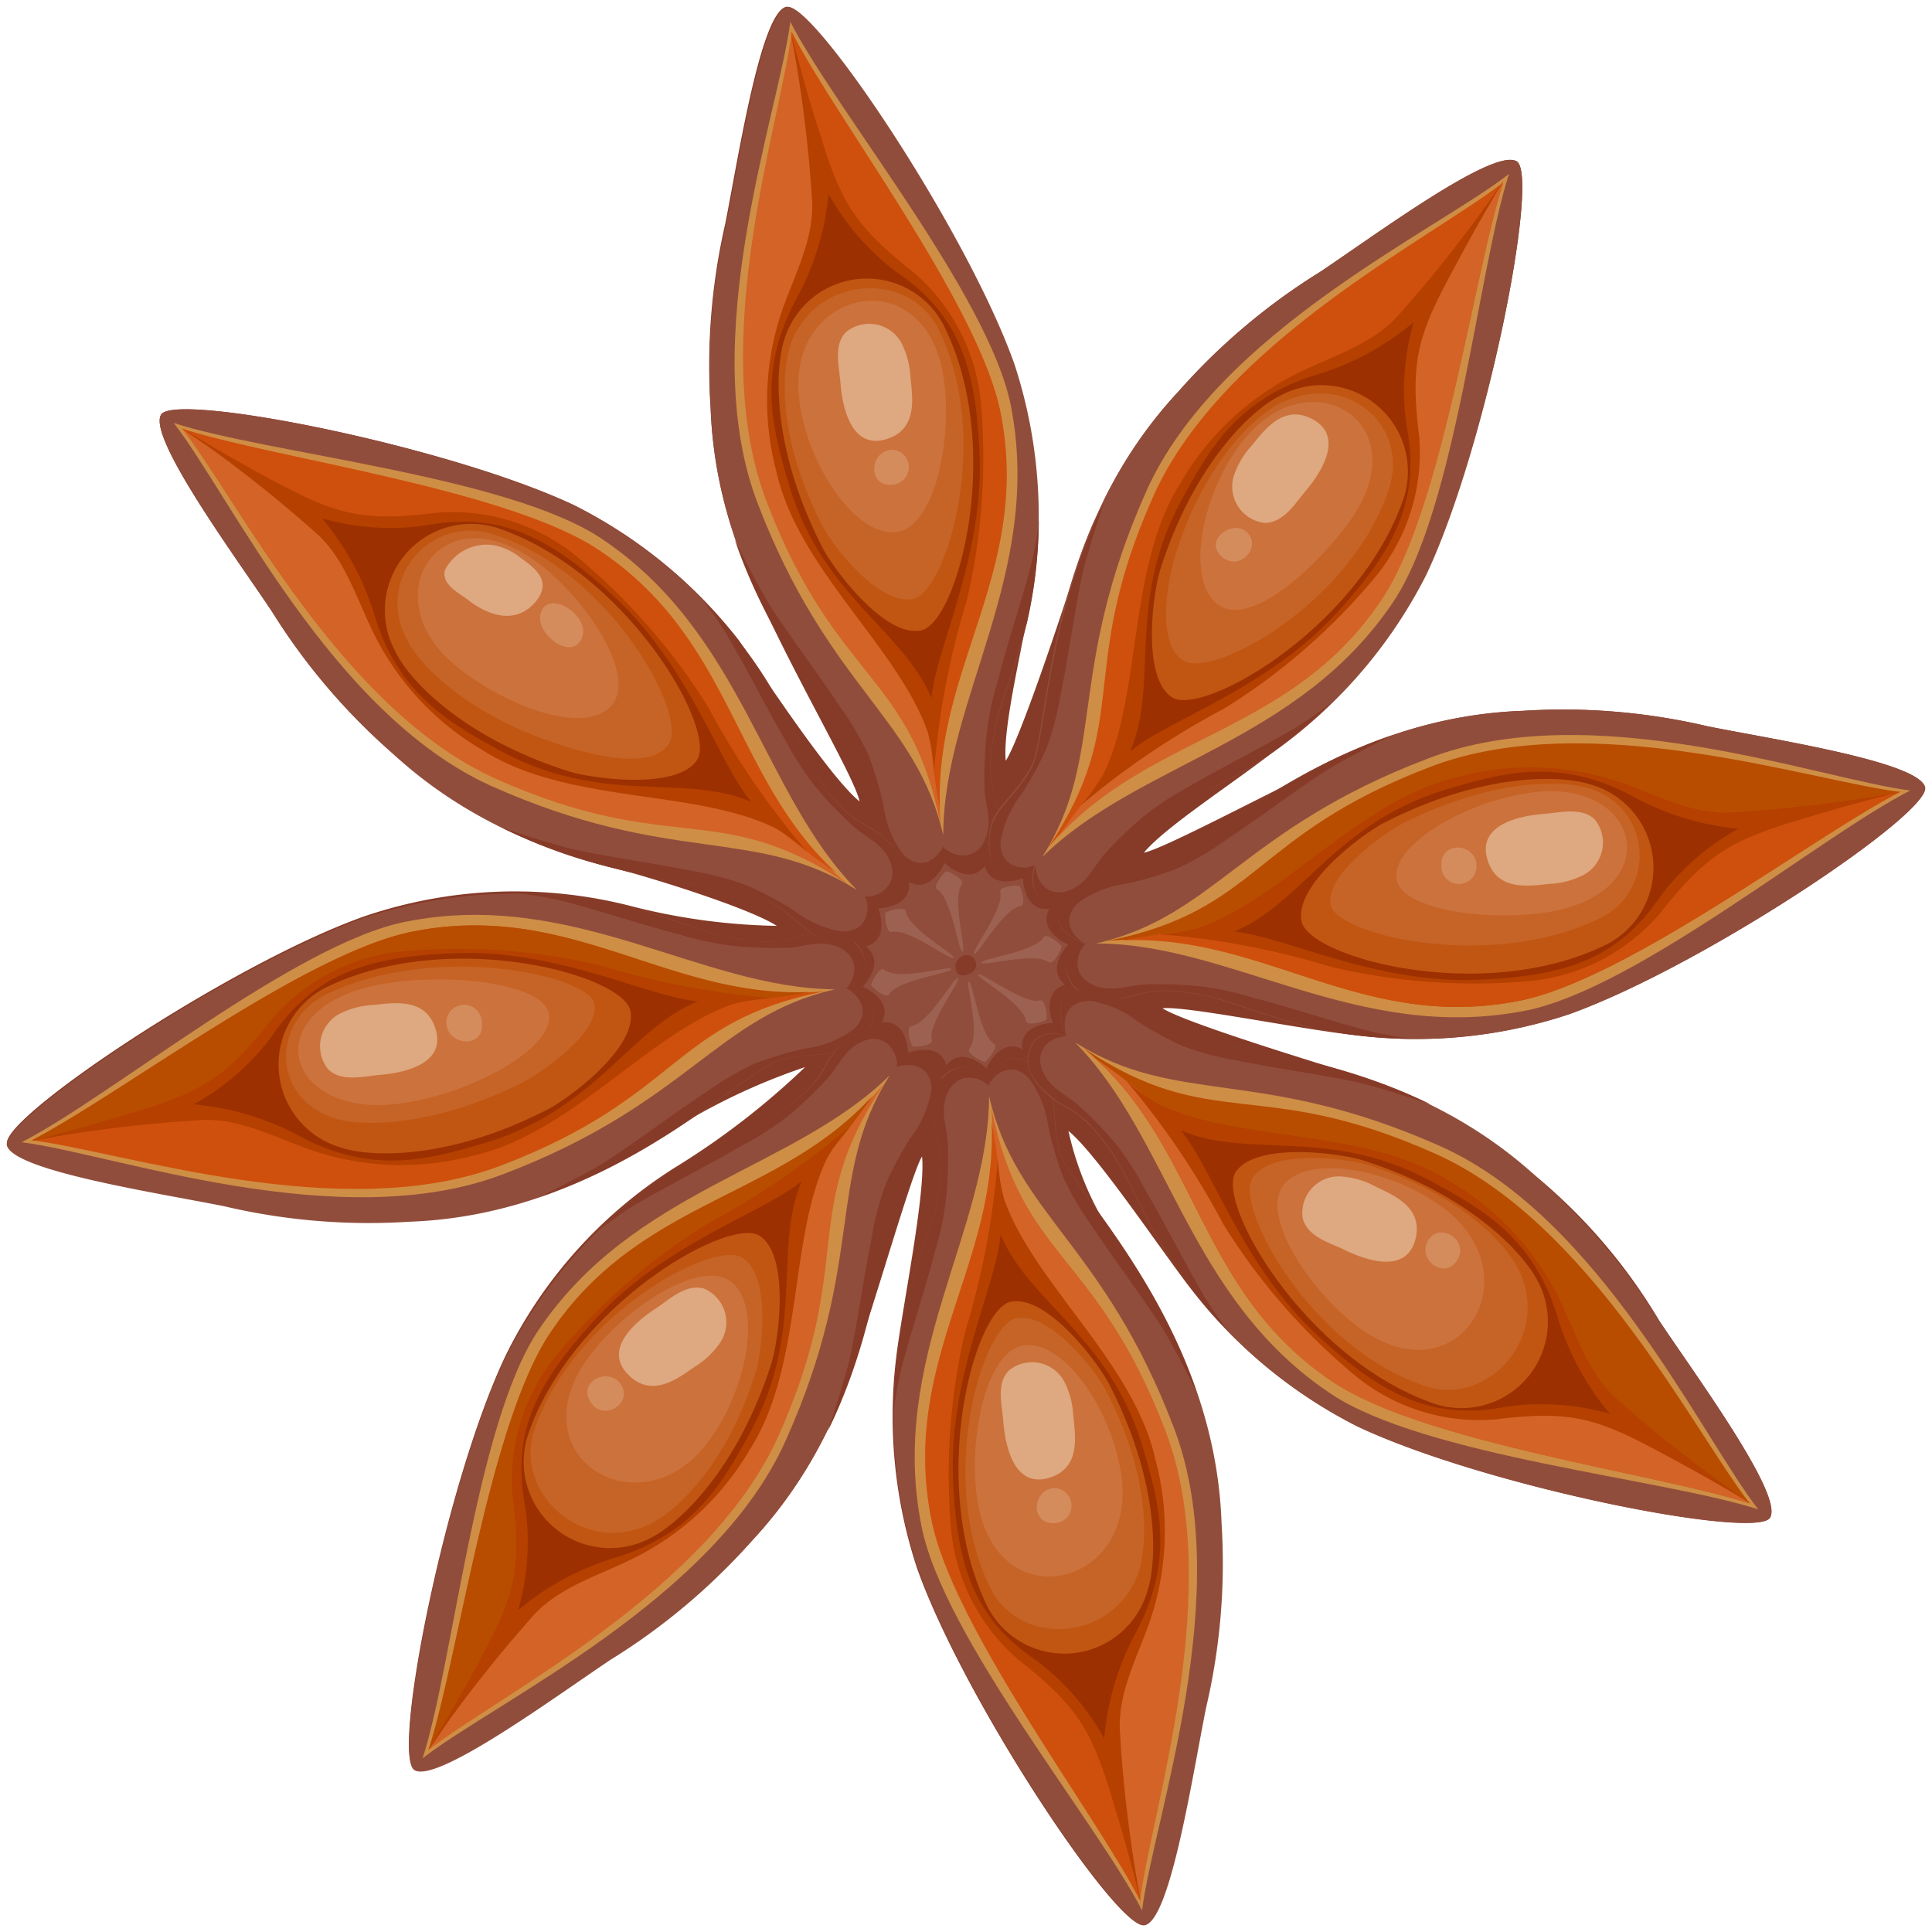 <svg xmlns="http://www.w3.org/2000/svg" viewBox="-0.35 -0.36 101.08 101.08"><title>Depositphotos_92215270_05</title><g data-name="Layer 2"><g data-name="Layer 1"><path d="M70.63 53.81a25.37 25.37 0 0 0 11.1-1.1c7-2.5 19-10.55 18.64-11.89s-8-2.5-11.37-3.18a33.05 33.05 0 0 0-9.67-.81 23.53 23.53 0 0 0-6.83 1.28c-3.19 1.21-11.66 5.88-13 6.14 1.22-1.5 5.82-4.36 7.65-6a25.36 25.36 0 0 0 7.08-8.63C77.44 23 80.22 8.8 79 8.08s-7.41 3.87-10.29 5.79a33.1 33.1 0 0 0-7.41 6.26 23.48 23.48 0 0 0-3.92 5.73c0 .23-.48 1-.59 1.29a30 30 0 0 0-1.07 2.94c-.54 1.72-2.72 8.25-3.45 9.35-.2-1.93 1.21-7.26 1.49-9.7a25.38 25.38 0 0 0-1.1-11.1c-2.5-7-10.55-19-11.89-18.64s-2.51 8-3.18 11.37a33.1 33.1 0 0 0-.76 9.63 23.57 23.57 0 0 0 1.29 6.83c.13.36.26.72.4 1.07l.1.25c1.94 4.82 5.73 11.05 6 12.42-1.51-1.22-4.94-6.41-6.32-8.44a25.37 25.37 0 0 0-8.63-7.07C23 22.93 8.8 20.15 8.08 21.33s3.87 7.41 5.79 10.29A33.06 33.06 0 0 0 20.13 39a26.49 26.49 0 0 0 11.74 6.08c2 .52 7 2.08 8.42 3a32.8 32.8 0 0 1-7.49-1 24.43 24.43 0 0 0-14.14.52c-7 2.5-19 10.55-18.64 11.89s8 2.5 11.37 3.18a33 33 0 0 0 9.67.81 27.4 27.4 0 0 0 13.71-4.69 32.8 32.8 0 0 1 7-3.32 40.26 40.26 0 0 1-6.59 5.12 24.27 24.27 0 0 0-9.09 10c-3.18 6.71-5.95 20.87-4.77 21.59s7.41-3.87 10.29-5.79A33.06 33.06 0 0 0 39 80.24a23.83 23.83 0 0 0 4.41-6.8c1.3-3 3.85-12.33 4.48-13.29.2 1.93-1.06 8.05-1.35 10.49a25.37 25.37 0 0 0 1.1 11.08c2.5 7 10.55 19 11.89 18.64s2.5-8 3.18-11.37a33.06 33.06 0 0 0 .81-9.67 23.88 23.88 0 0 0-1.69-7.93 38.28 38.28 0 0 0-4.59-8.13 16.33 16.33 0 0 1-1.69-4.45c1.51 1.22 5 6.48 6.51 8.39a25.36 25.36 0 0 0 8.61 7.06c6.71 3.17 20.87 5.95 21.59 4.78s-3.87-7.41-5.79-10.29a29.16 29.16 0 0 0-6.27-7.41 30.72 30.72 0 0 0-10-5.58c-1.72-.53-8.63-2.64-9.73-3.37 1.3-.12 7.06 1.08 10.16 1.42z" fill="#863b28"/><path d="M53.39 32.18a25.53 25.53 0 0 0-.68-13.53c-2.5-7-10.55-19-11.89-18.64s-2.51 8-3.18 11.37a33.1 33.1 0 0 0-.81 9.62c.36 10.49 7.93 17.4 8.45 19.41s0 2.78.87 3.89 1.64 1.23 2.15.75a3.37 3.37 0 0 0 .7-1.13s.58 1.31 1.69.92 1.31-1.53 1.19-2.64-.6-1.37-.32-3.53 1.04-3.29 1.83-6.49z" fill="#914d3c"/><path d="M49 43.33c-1.44-6.18-6-7.69-9.7-17.33C36 17.44 40.39 5.56 41 .78c2.35 4.61 10.39 14.3 11.54 20.1C54.25 29.66 49 36.28 49 43.33z" fill="#cf8e45"/><path d="M48.87 42.8c-1.6-8-5.51-7.49-9.11-16.91-3.19-8.32.74-19.89 1.31-24.58 2.29 4.5 9.8 14.27 10.92 19.92 1.7 8.55-3.88 13.69-3.12 21.57z" fill="#d46327"/><path d="M52 21.23c-1.13-5.66-8.64-15.42-10.93-19.92v.05c.48 3.55 2.83 10.1 3.75 13.14 1.09 3.62 3.82 12.93 3.49 18.34a34.71 34.71 0 0 0 .52 9.16c-.32-7.43 4.8-12.52 3.17-20.77z" fill="#cf500c"/><path d="M50.22 31.1a32.61 32.61 0 0 0 .73-10.58 10.24 10.24 0 0 0-3.56-6.68c-3-2.36-3.76-3.65-4.8-7.08C42 5 41.49 3.07 41 1.24A69.61 69.61 0 0 1 42.13 10c.16 2-.83 3.85-1.51 5.74a14.5 14.5 0 0 0-.35 8.57c1.14 5.12 6.42 9.25 7.93 13.67a10.89 10.89 0 0 1 .32 2 41.56 41.56 0 0 1 1.7-8.88z" fill="#b54000"/><path d="M40.91 24.94c-.82-2.81-1.67-5.75.36-9.58A14.27 14.27 0 0 0 43 9.79a13 13 0 0 0 3.52 4.06c3.14 2.13 4.19 4.72 4.38 9.55.22 5.4-2.28 10.14-2.52 12.76-1.48-3.57-5.75-5.35-7.47-11.22z" fill="#9c3000"/><path d="M42.69 28.31c.57 1.1 3.25 4.72 5.16 4.31s4.39-9.62 1.15-16a4.52 4.52 0 0 0-8.32.8c-.49 1.51-.68 5.65 2.01 10.89z" fill="#c05612"/><path d="M42.72 27.22c.51 1 2.94 4.14 4.71 3.75s4.17-8.52 1.29-14.16c-1.52-3-6.34-2.81-7.69.8-.5 1.39-.73 5.01 1.69 9.61z" fill="#c66327"/><path d="M46.7 27.45c1.87-.43 2.79-4.84 2.33-8-.92-6.31-8.11-4.72-7.59.87.33 3.62 3.1 7.62 5.26 7.13z" fill="#cc723c"/><path d="M43.62 19.66c.07.9.42 3.61 2.46 2.94 1.64-.54 1.29-2.27 1.2-3.28a4.37 4.37 0 0 0-.47-1.74 1.92 1.92 0 0 0-2.88-.58c-.7.66-.37 1.86-.31 2.66z" fill="#dea880"/><path d="M46.33 25a.92.92 0 0 0 .07-1.83c-1.27-.02-1.4 1.96-.07 1.83z" fill="#d58c5c"/><path d="M46.87 44.3a5.47 5.47 0 0 1-1-2.54 19 19 0 0 0-.77-2.59 15.32 15.32 0 0 0-1.49-2.54c-1.19-1.8-2.45-3.43-3.61-5.21-.35-.53-1.24-2.18-1.91-3.55 2.27 6.66 6.77 11.05 7.16 12.59.51 2 0 2.78.87 3.89s1.64 1.23 2.15.75a3.37 3.37 0 0 0 .73-1.18c-.49.92-1.39 1.2-2.13.38zm5-2.1c-.09-1.11-.6-1.37-.32-3.53s1-3.28 1.83-6.49a23.89 23.89 0 0 0 .62-5.33 17.08 17.08 0 0 1-.38 2.24c-.54 2.08-1.21 4-1.76 6.14a15.67 15.67 0 0 0-.6 2.9 21.23 21.23 0 0 0-.1 2.87c.06.86.44 1.69 0 2.62s-1.38 1-2.17.35c0 0 .58 1.31 1.69.92s1.32-1.58 1.2-2.69z" fill="#863b28"/><path d="M47 68.19a25.5 25.5 0 0 0 .68 13.53c2.5 7 10.55 19 11.89 18.64s2.5-8 3.18-11.37a33.06 33.06 0 0 0 .81-9.67c-.36-10.49-7.94-17.4-8.45-19.41s0-2.78-.87-3.89-1.65-1.23-2.15-.75a3.37 3.37 0 0 0-.75 1.18s-.58-1.31-1.69-.92-1.24 1.52-1.15 2.64.6 1.37.32 3.53S47.78 65 47 68.19z" fill="#914d3c"/><path d="M51.4 57c1.41 6.18 6 7.69 9.67 17.35 3.27 8.58-1.07 20.46-1.67 25.24C57.05 95 49 85.29 47.86 79.48c-1.74-8.76 3.5-15.39 3.54-22.48z" fill="#cf8e45"/><path d="M51.51 57.57c1.59 8 5.5 7.49 9.11 16.91 3.18 8.32-.75 19.93-1.32 24.59-2.3-4.5-9.8-14.27-10.92-19.93-1.7-8.55 3.88-13.69 3.13-21.57z" fill="#d46327"/><path d="M48.38 79.14C49.5 84.8 57 94.57 59.3 99.07V99c-.48-3.55-2.83-10.1-3.75-13.13-1.09-3.62-3.82-12.93-3.49-18.34a34.78 34.78 0 0 0-.53-9.16c.33 7.44-4.79 12.52-3.15 20.77z" fill="#cf500c"/><path d="M50.16 69.27a32.61 32.61 0 0 0-.73 10.58A10.25 10.25 0 0 0 53 86.53c3 2.36 3.76 3.65 4.8 7.08.55 1.81 1.09 3.7 1.54 5.54a70.41 70.41 0 0 1-1.09-8.81c-.16-2 .83-3.85 1.51-5.74a14.52 14.52 0 0 0 .34-8.6c-1.14-5.12-6.42-9.25-7.93-13.67a11 11 0 0 1-.32-2 41.82 41.82 0 0 1-1.69 8.94z" fill="#b54000"/><path d="M59.46 75.43c.82 2.81 1.67 5.75-.36 9.58a14.28 14.28 0 0 0-1.68 5.58 12.93 12.93 0 0 0-3.53-4.06c-3.14-2.13-4.19-4.72-4.38-9.55-.21-5.4 2.29-10.14 2.49-12.76 1.47 3.57 5.74 5.34 7.46 11.21z" fill="#9c3000"/><path d="M57.68 72.06c-.56-1.1-3.25-4.72-5.16-4.31s-4.38 9.58-1.18 16a4.52 4.52 0 0 0 8.32-.8c.53-1.51.72-5.65-1.98-10.89z" fill="#c05612"/><path d="M57.5 72.37c-.51-1-2.94-4.14-4.71-3.75s-4.17 8.52-1.29 14.16c1.51 3 6.34 2.81 7.69-.8.5-1.35.73-4.98-1.69-9.61z" fill="#c66327"/><path d="M53.1 70.05c-1.87.43-2.79 4.84-2.33 8 .92 6.31 8.11 4.72 7.59-.87-.36-3.62-3.11-7.62-5.26-7.13z" fill="#cc723c"/><path d="M52.14 74c.07.9.42 3.61 2.46 2.94 1.64-.54 1.29-2.27 1.2-3.28a4.33 4.33 0 0 0-.47-1.74 1.91 1.91 0 0 0-2.88-.59c-.7.67-.37 1.82-.31 2.67z" fill="#dea880"/><path d="M54.85 79.33a.92.92 0 0 0 .06-1.83c-1.26-.05-1.42 1.92-.06 1.83z" fill="#d58c5c"/><path d="M53.5 56.08a5.48 5.48 0 0 1 1 2.54 18.33 18.33 0 0 0 .77 2.59 15.22 15.22 0 0 0 1.48 2.54c1.19 1.8 2.44 3.43 3.61 5.21.35.53 1.24 2.18 1.91 3.55-2.27-6.66-6.78-11.06-7.17-12.59-.52-2 0-2.78-.87-3.89s-1.65-1.23-2.15-.75a3.37 3.37 0 0 0-.75 1.18c.53-.92 1.43-1.2 2.17-.38zm-5 2.1c.09 1.11.6 1.37.32 3.53S47.78 65 47 68.19a23.89 23.89 0 0 0-.59 5.33 17.42 17.42 0 0 1 .39-2.24c.54-2.08 1.21-4 1.76-6.14a15.53 15.53 0 0 0 .6-2.9 21.09 21.09 0 0 0 .08-2.82c-.06-.86-.44-1.69 0-2.62s1.38-1 2.17-.35c0 0-.58-1.31-1.69-.92s-1.31 1.53-1.22 2.64z" fill="#863b28"/><path d="M68.19 53.39a25.51 25.51 0 0 0 13.53-.68c7-2.5 19-10.55 18.64-11.89s-8-2.5-11.37-3.18a33.05 33.05 0 0 0-9.67-.81c-10.5.35-17.4 7.93-19.41 8.45s-2.78 0-3.89.87-1.23 1.64-.75 2.15a3.37 3.37 0 0 0 1.18.75s-1.31.58-.92 1.69 1.52 1.24 2.64 1.15 1.37-.6 3.54-.32 3.29 1.03 6.48 1.82z" fill="#914d3c"/><path d="M57 49c6.18-1.41 7.69-6 17.35-9.67C82.93 36 94.81 40.39 99.59 41 95 43.32 85.28 51.36 79.49 52.51 70.72 54.25 64.1 49 57 49z" fill="#cf8e45"/><path d="M57.57 48.87c8-1.6 7.49-5.51 16.91-9.11 8.32-3.18 19.93.75 24.58 1.31-4.49 2.29-14.26 9.8-19.92 10.93-8.55 1.69-13.69-3.89-21.57-3.13z" fill="#b84d00"/><path d="M79.14 52c5.66-1.12 15.42-8.63 19.92-10.93H99c-3.55.48-10.1 2.84-13.13 3.75-3.62 1.09-12.93 3.82-18.34 3.49a34.82 34.82 0 0 0-9.16.53c7.44-.33 12.52 4.79 20.77 3.16z" fill="#cf500c"/><path d="M69.27 50.22a32.61 32.61 0 0 0 10.58.73 10.25 10.25 0 0 0 6.68-3.56c2.36-3 3.65-3.76 7.07-4.8 1.81-.55 3.7-1.09 5.54-1.54a70.28 70.28 0 0 1-8.81 1.09c-2 .16-3.84-.83-5.74-1.51a14.52 14.52 0 0 0-8.59-.36c-5.12 1.14-9.25 6.42-13.67 7.93a10.86 10.86 0 0 1-2 .32 41.76 41.76 0 0 1 8.94 1.7z" fill="#b54000"/><path d="M75.43 40.91c2.81-.82 5.75-1.67 9.58.36A14.3 14.3 0 0 0 90.59 43a13 13 0 0 0-4.06 3.52c-2.13 3.14-4.72 4.19-9.55 4.38-5.4.22-10.14-2.28-12.76-2.52 3.57-1.48 5.34-5.75 11.21-7.47z" fill="#9c3000"/><path d="M72.06 42.69c-1.1.56-4.72 3.25-4.31 5.16s9.58 4.39 16 1.18a4.52 4.52 0 0 0-.8-8.32c-1.51-.52-5.65-.71-10.89 1.98z" fill="#c05612"/><path d="M73.14 42.67c-1 .49-4.19 2.75-3.87 4.32s8.32 3.47 14 .73a3.64 3.64 0 0 0-.56-6.85c-1.32-.41-4.94-.5-9.57 1.8z" fill="#c66327"/><path d="M72.73 45.7c.36 1.55 4.72 2.16 7.86 1.67 6.29-1 5-6.91-.61-6.29-3.6.4-7.67 2.84-7.25 4.62z" fill="#cc723c"/><path d="M80.43 42.22c-.9.07-3.61.42-2.94 2.46.54 1.64 2.27 1.29 3.28 1.2a4.34 4.34 0 0 0 1.74-.47 1.92 1.92 0 0 0 .59-2.88c-.67-.69-1.86-.37-2.67-.31z" fill="#dea880"/><path d="M75.06 44.93a.92.92 0 0 0 1.84.07c.04-1.26-1.9-1.42-1.84-.07z" fill="#d58c5c"/><path d="M56.07 46.87a5.49 5.49 0 0 1 2.54-1 18.61 18.61 0 0 0 2.59-.77 15.32 15.32 0 0 0 2.54-1.48c1.8-1.19 3.43-2.44 5.21-3.61.53-.35 2.18-1.24 3.55-1.91-6.66 2.27-11.05 6.77-12.59 7.16-2 .51-2.78 0-3.89.87s-1.23 1.64-.75 2.15a3.37 3.37 0 0 0 1.18.75c-.91-.52-1.19-1.42-.38-2.16zm2.1 5c1.11-.09 1.37-.6 3.54-.32s3.28 1 6.48 1.83a24 24 0 0 0 5.33.59 17 17 0 0 1-2.24-.39c-2.08-.54-4-1.21-6.14-1.76a15.73 15.73 0 0 0-2.9-.6 21.52 21.52 0 0 0-2.82-.07c-.86.06-1.69.44-2.62 0s-1-1.38-.35-2.17c0 0-1.31.58-.92 1.69s1.53 1.33 2.64 1.21z" fill="#863b28"/><path d="M32.18 47a25.49 25.49 0 0 0-13.53.68c-7 2.5-19 10.55-18.64 11.89s8 2.5 11.37 3.18a33 33 0 0 0 9.67.81c10.5-.36 17.4-7.93 19.41-8.45s2.78 0 3.89-.87 1.23-1.64.75-2.15a3.38 3.38 0 0 0-1.18-.75s1.31-.58.92-1.69-1.52-1.24-2.64-1.15-1.37.6-3.53.32-3.28-1.04-6.49-1.82z" fill="#914d3c"/><path d="M43.33 51.4c-6.18 1.41-7.69 6-17.35 9.67C17.44 64.34 5.56 60 .78 59.4 5.4 57.05 15.09 49 20.89 47.86c8.76-1.74 15.39 3.49 22.44 3.54z" fill="#cf8e45"/><path d="M42.8 51.5c-8 1.59-7.49 5.51-16.91 9.11C17.57 63.8 6 59.87 1.31 59.3c4.5-2.3 14.26-9.8 19.92-10.92 8.55-1.7 13.69 3.88 21.57 3.12z" fill="#cf500c"/><path d="M21.23 48.38C15.57 49.5 5.81 57 1.31 59.3h.05c3.55-.48 10.1-2.83 13.14-3.75 3.62-1.09 12.93-3.82 18.34-3.49a34.86 34.86 0 0 0 9.16-.52c-7.44.32-12.52-4.8-20.77-3.16z" fill="#b84d00"/><path d="M31.1 50.16a32.64 32.64 0 0 0-10.58-.73A10.25 10.25 0 0 0 13.85 53c-2.36 3-3.65 3.76-7.08 4.8-1.81.55-3.7 1.09-5.53 1.54a70 70 0 0 1 8.81-1.09c2-.16 3.84.83 5.74 1.51a14.52 14.52 0 0 0 8.57.35C29.48 59 33.61 53.68 38 52.17a10.91 10.91 0 0 1 2-.32 41.9 41.9 0 0 1-8.9-1.69z" fill="#b54000"/><path d="M24.94 59.46c-2.81.82-5.75 1.67-9.58-.36a14.23 14.23 0 0 0-5.57-1.68 13 13 0 0 0 4.06-3.53c2.13-3.14 4.72-4.19 9.55-4.38 5.4-.22 10.14 2.28 12.76 2.52-3.57 1.44-5.35 5.71-11.22 7.43z" fill="#9c3000"/><path d="M28.31 57.68c1.1-.56 4.72-3.25 4.32-5.16s-9.58-4.38-16-1.18a4.52 4.52 0 0 0 .8 8.32c1.5.53 5.64.72 10.88-1.98z" fill="#c05612"/><path d="M26.85 56.35c1-.48 4.21-2.69 3.9-4.19s-8.25-3.23-13.94-.54c-3 1.42-3 5.56.48 6.57 1.31.38 4.91.43 9.56-1.84z" fill="#c66327"/><path d="M28.36 52.63c-.37-1.54-5.09-2.09-8.51-1.54-6.86 1.09-5.51 7 .55 6.31 3.92-.47 8.38-3 7.96-4.77z" fill="#cc723c"/><path d="M19.49 55.88c.89-.07 3.61-.42 2.93-2.46-.54-1.64-2.27-1.29-3.28-1.2a4.35 4.35 0 0 0-1.74.47 1.92 1.92 0 0 0-.59 2.88c.67.7 1.87.38 2.68.31z" fill="#dea880"/><path d="M24.86 53.17a.92.92 0 0 0-1.86-.06c0 1.26 2 1.42 1.86.06z" fill="#d58c5c"/><path d="M44.3 53.5a5.48 5.48 0 0 1-2.54 1 18.58 18.58 0 0 0-2.59.77 15.55 15.55 0 0 0-2.54 1.48c-1.8 1.19-3.43 2.44-5.21 3.61-.53.35-2.18 1.24-3.55 1.91 6.66-2.27 11.05-6.78 12.59-7.17 2-.51 2.78 0 3.89-.87s1.23-1.64.75-2.15a3.38 3.38 0 0 0-1.18-.75c.91.53 1.2 1.43.38 2.17zm-2.1-5c-1.11.09-1.37.6-3.53.32s-3.28-1-6.49-1.83a23.84 23.84 0 0 0-5.33-.59 16.93 16.93 0 0 1 2.24.38c2.08.54 4 1.21 6.14 1.76a15.73 15.73 0 0 0 2.9.6 21.41 21.41 0 0 0 2.82.08c.86-.06 1.69-.44 2.62 0s1 1.38.35 2.17c0 0 1.31-.58.92-1.69s-1.53-1.29-2.64-1.21z" fill="#863b28"/><path d="M39.72 35.19a25.5 25.5 0 0 0-10-9.09C23 22.93 8.8 20.15 8.08 21.33s3.87 7.41 5.79 10.29A33.06 33.06 0 0 0 20.13 39c7.67 7.17 17.92 6.69 19.7 7.75s2 1.94 3.37 2.13 2-.3 2-1a3.32 3.32 0 0 0-.31-1.36s1.34.51 1.85-.55-.2-2-1.05-2.68-1.4-.55-2.73-2.27-1.53-3.02-3.24-5.83z" fill="#914d3c"/><path d="M44.48 46.2c-5.37-3.38-9.66-1.22-19.11-5.43C17 37 11.7 25.56 8.74 21.77c4.92 1.6 17.46 2.77 22.38 6.05 7.42 4.97 8.41 13.36 13.36 18.38z" fill="#cf8e45"/><path d="M44 45.9c-6.79-4.53-9.19-1.4-18.4-5.51-8.11-3.64-13.53-14.63-16.42-18.32C14 23.63 26.2 25.23 31 28.43c7.24 4.85 6.93 12.43 13 17.47z" fill="#d46327"/><path d="M31 28.43c-4.79-3.21-17-4.8-21.82-6.36 2.85 2.17 9.15 5.14 11.94 6.63 3.33 1.79 11.84 6.44 15.43 10.5a34.78 34.78 0 0 0 6.85 6.1C38 40.32 38 33.11 31 28.43z" fill="#cf500c"/><path d="M36.72 36.67a32.64 32.64 0 0 0-7-8 10.24 10.24 0 0 0-7.24-2.2c-3.83.48-5.24.08-8.4-1.61C12.44 24 10.72 23 9.11 22a69.81 69.81 0 0 1 7 5.46c1.51 1.28 2.13 3.31 3 5.13a14.53 14.53 0 0 0 5.81 6.31c4.43 2.82 11.08 2 15.28 4.06a10.93 10.93 0 0 1 1.65 1.21 41.7 41.7 0 0 1-5.13-7.5z" fill="#b54000"/><path d="M25.78 38.89c-2.57-1.41-5.25-2.88-6.52-7a14.24 14.24 0 0 0-2.76-5.13 13 13 0 0 0 5.36.38c3.73-.71 6.3.38 9.85 3.65 4 3.66 5.55 8.79 7.24 10.8-3.53-1.52-7.81.24-13.17-2.7z" fill="#9c3000"/><path d="M29.42 40c1.18.37 5.64 1 6.7-.6s-3.67-9.88-10.48-12.15a4.52 4.52 0 0 0-5.32 6.45c.68 1.46 3.49 4.52 9.1 6.3z" fill="#c05612"/><path d="M29.08 38.64c1 .32 4.58 1.44 5.57-.09s-3.08-9-9.1-10.92A3.81 3.81 0 0 0 20.89 33c.59 1.34 3.23 4.1 8.19 5.64z" fill="#c66327"/><path d="M31.78 36.37c1-1.63-1.46-5.4-4-7.29-5.11-3.81-8.65 1.77-4.34 5.35 2.79 2.31 7.16 3.8 8.34 1.94z" fill="#cc723c"/><path d="M24.1 31c.53.42 2.26 1.62 3.55.15 1-1.18-.17-1.88-.78-2.34a3.24 3.24 0 0 0-1.3-.63 2.45 2.45 0 0 0-2.64 1.28c-.2.74.69 1.18 1.17 1.54z" fill="#dea880"/><path d="M30.1 33c.43-1.11-1.55-2.42-2.08-1.47-.63 1.14 1.58 2.81 2.08 1.47z" fill="#d58c5c"/><path d="M43.68 48.37a5.48 5.48 0 0 1-2.49-1.1A19 19 0 0 0 38.81 46a15.25 15.25 0 0 0-2.81-.77c-2.12-.43-4.15-.69-6.24-1.13-.62-.13-2.42-.67-3.86-1.16 6.31 3.1 12.6 3 14 3.84 1.79 1.06 2 1.94 3.37 2.13s2-.3 2-1a3.32 3.32 0 0 0-.31-1.36c.26 1.04-.18 1.87-1.28 1.82zm2.06-5c-.85-.73-1.4-.55-2.73-2.27s-1.58-3.1-3.29-5.91A24.08 24.08 0 0 0 36.37 31a17.18 17.18 0 0 1 1.31 1.85c1.08 1.85 2 3.71 3.1 5.59a15.58 15.58 0 0 0 1.63 2.48 21.25 21.25 0 0 0 1.94 2c.65.56 1.51.88 1.88 1.82s-.23 1.76-1.29 1.83c0 0 1.34.51 1.85-.55s-.2-1.95-1.05-2.68z" fill="#863b28"/><path d="M60.66 65.18a25.51 25.51 0 0 0 10 9.09c6.71 3.17 20.87 5.95 21.59 4.78s-3.87-7.41-5.79-10.29a33 33 0 0 0-6.27-7.41c-7.67-7.17-17.91-6.69-19.7-7.75s-2-1.94-3.37-2.13-2 .3-2 1a3.33 3.33 0 0 0 .31 1.36s-1.34-.51-1.85.55.21 2 1.05 2.68 1.4.55 2.73 2.27 1.59 3.03 3.3 5.85z" fill="#914d3c"/><path d="M55.9 54.18c5.37 3.38 9.66 1.22 19.11 5.43 8.34 3.72 13.67 15.2 16.63 19-4.92-1.6-17.46-2.77-22.38-6.06-7.43-4.97-8.41-13.35-13.36-18.37z" fill="#cf8e45"/><path d="M56.34 54.48c6.78 4.52 9.19 1.4 18.4 5.52 8.14 3.63 13.57 14.61 16.46 18.3-4.8-1.56-17-3.16-21.81-6.36-7.25-4.85-6.94-12.43-13.05-17.46z" fill="#b84d00"/><path d="M69.38 71.94c4.8 3.21 17 4.8 21.81 6.36-2.85-2.17-9.15-5.14-11.94-6.63-3.33-1.79-11.84-6.44-15.43-10.5A34.93 34.93 0 0 0 56.94 55c5.48 5 5.45 12.26 12.44 16.94z" fill="#d46327"/><path d="M63.66 63.7a32.63 32.63 0 0 0 7 8 10.24 10.24 0 0 0 7.24 2.2c3.82-.48 5.24-.08 8.4 1.61 1.67.89 3.39 1.84 5 2.83a70.12 70.12 0 0 1-7-5.46c-1.51-1.28-2.13-3.31-3-5.13a14.54 14.54 0 0 0-5.81-6.31c-4.43-2.82-11.08-2-15.28-4.06a11 11 0 0 1-1.65-1.21 41.78 41.78 0 0 1 5.1 7.53z" fill="#b54000"/><path d="M74.6 61.48c2.57 1.41 5.25 2.88 6.52 7a14.25 14.25 0 0 0 2.76 5.13 13 13 0 0 0-5.37-.38c-3.72.71-6.3-.38-9.85-3.65-4-3.66-5.56-8.79-7.23-10.8 3.57 1.53 7.8-.23 13.17 2.7z" fill="#9c3000"/><path d="M71 60.36c-1.17-.38-5.64-1-6.7.6s3.68 9.87 10.48 12.15a4.52 4.52 0 0 0 5.32-6.45c-.74-1.44-3.53-4.51-9.1-6.3z" fill="#c05612"/><path d="M71.19 60.58c-1-.32-5-.85-6 .67s3.07 9 9.1 10.93c3.17 1 6.47-2.5 4.87-6-.58-1.31-3.01-4.07-7.97-5.6z" fill="#c66327"/><path d="M66.71 61.77c-1 1.63 1.46 5.4 4 7.3 5.11 3.81 9.07-2.4 4.75-6-2.79-2.3-7.58-3.16-8.75-1.3z" fill="#cc723c"/><path d="M69.93 65c.8.4 3.31 1.51 3.79-.59.38-1.68-1.28-2.28-2.18-2.73a4.36 4.36 0 0 0-1.74-.49 1.91 1.91 0 0 0-2 2.15c.2.98 1.41 1.32 2.13 1.66z" fill="#dea880"/><path d="M75.93 65.49c.53-1-.95-1.9-1.53-1-.7 1.05.91 2.21 1.53 1z" fill="#d58c5c"/><path d="M56.69 52a5.51 5.51 0 0 1 2.49 1.09 18.55 18.55 0 0 0 2.37 1.29 15.59 15.59 0 0 0 2.85.75c2.12.43 4.15.69 6.24 1.13.63.13 2.42.67 3.86 1.16-6.31-3.1-12.61-3-14-3.84-1.78-1.06-2-1.94-3.37-2.13s-2 .3-2 1a3.33 3.33 0 0 0 .31 1.36c-.28-1.02.15-1.81 1.25-1.81zm-2.06 5c.85.73 1.4.55 2.73 2.27s1.59 3.06 3.3 5.88A23.86 23.86 0 0 0 64 69.37a17.14 17.14 0 0 1-1.31-1.85c-1.08-1.85-2-3.71-3.1-5.59A15.7 15.7 0 0 0 58 59.45a21.35 21.35 0 0 0-1.94-2c-.65-.56-1.51-.88-1.88-1.82s.24-1.71 1.28-1.78c0 0-1.34-.51-1.85.55s.18 1.91 1.03 2.6z" fill="#863b28"/><path d="M65.18 39.72a25.49 25.49 0 0 0 9.09-10C77.44 23 80.22 8.8 79 8.08s-7.41 3.87-10.29 5.79a33.1 33.1 0 0 0-7.41 6.26c-7.17 7.67-6.69 17.92-7.75 19.7s-1.94 2-2.13 3.37.29 2 1 2a3.38 3.38 0 0 0 1.36-.31s-.51 1.33.55 1.84 2-.2 2.68-1.05.55-1.4 2.27-2.73 3.08-1.52 5.9-3.23z" fill="#914d3c"/><path d="M54.18 44.48c3.38-5.36 1.22-9.65 5.43-19.11C63.33 17 74.82 11.7 78.6 8.74c-1.6 4.92-2.76 17.46-6.05 22.38-4.97 7.42-13.35 8.41-18.37 13.36z" fill="#cf8e45"/><path d="M54.48 44c4.53-6.78 1.4-9.19 5.51-18.4 3.63-8.11 14.62-13.53 18.31-16.42-1.56 4.8-3.16 17-6.36 21.81C67.1 38.24 59.51 37.93 54.48 44z" fill="#cf500c"/><path d="M71.94 31c3.21-4.8 4.8-17 6.36-21.81-2.17 2.85-5.14 9.15-6.63 11.94-1.83 3.35-6.48 11.87-10.54 15.46A34.73 34.73 0 0 0 55 43.44C60 38 67.26 38 71.94 31z" fill="#d46327"/><path d="M63.7 36.71a32.6 32.6 0 0 0 8-7 10.25 10.25 0 0 0 2.2-7.24c-.48-3.83-.08-5.24 1.61-8.4.89-1.67 1.84-3.39 2.82-5a69.78 69.78 0 0 1-5.46 7c-1.29 1.51-3.31 2.13-5.13 3a14.53 14.53 0 0 0-6.31 5.81c-2.82 4.43-2 11.08-4.06 15.28a10.93 10.93 0 0 1-1.21 1.65 41.67 41.67 0 0 1 7.54-5.1z" fill="#b54000"/><path d="M61.48 25.78c1.4-2.57 2.88-5.25 7-6.52a14.27 14.27 0 0 0 5.13-2.76 13 13 0 0 0-.38 5.36c.72 3.73-.38 6.3-3.65 9.85-3.66 4-8.78 5.56-10.8 7.24 1.53-3.53-.23-7.81 2.7-13.17z" fill="#9c3000"/><path d="M60.36 29.42c-.38 1.17-1 5.64.6 6.7s9.87-3.67 12.15-10.48a4.52 4.52 0 0 0-6.44-5.32c-1.45.68-4.52 3.49-6.31 9.1z" fill="#c05612"/><path d="M61.15 28.66c-.32 1-1.12 4.56.41 5.54s8.83-3 10.78-9.05c1-3.17-2.09-6.07-5.6-4.47-1.3.6-4.05 3.02-5.59 7.98z" fill="#c66327"/><path d="M63.47 31.34c1.63 1 4.81-1.76 6.71-4.31 3.81-5.11-1.81-8.76-5.4-4.45-2.32 2.8-3.18 7.59-1.31 8.76z" fill="#cc723c"/><path d="M67.93 25.36c.58-.68 2.25-2.85.33-3.82-1.54-.77-2.52.7-3.17 1.47a4.35 4.35 0 0 0-.9 1.56A1.92 1.92 0 0 0 65.81 27c.98 0 1.59-1 2.12-1.64z" fill="#dea880"/><path d="M63.59 28.78c.87.76 2.07-.46 1.34-1.25s-2.37.36-1.34 1.25z" fill="#d58c5c"/><path d="M52 43.68a5.48 5.48 0 0 1 1.1-2.49 18.47 18.47 0 0 0 1.29-2.37 15.44 15.44 0 0 0 .75-2.82c.43-2.12.69-4.15 1.12-6.24.13-.62.67-2.42 1.16-3.86-3.1 6.31-3 12.61-3.84 14-1.06 1.78-1.94 2-2.13 3.37s.29 2 1 2a3.38 3.38 0 0 0 1.36-.31c-1.03.26-1.86-.18-1.81-1.28zm5 2.06c.72-.85.55-1.4 2.27-2.73s3.05-1.58 5.88-3.29a24 24 0 0 0 4.18-3.35 17.33 17.33 0 0 1-1.85 1.31c-1.85 1.09-3.71 2-5.59 3.09a15.64 15.64 0 0 0-2.47 1.63 21.32 21.32 0 0 0-2 1.94c-.56.65-.88 1.51-1.82 1.88s-1.71-.24-1.78-1.28c0 0-.51 1.33.55 1.84s1.94-.2 2.63-1.04z" fill="#863b28"/><path d="M35.19 60.66a25.51 25.51 0 0 0-9.09 10c-3.18 6.71-5.95 20.87-4.77 21.59s7.41-3.87 10.29-5.79A33.06 33.06 0 0 0 39 80.24c7.17-7.67 6.69-17.91 7.76-19.7s1.94-2 2.13-3.37-.3-2-1-2a3.34 3.34 0 0 0-1.36.31s.51-1.34-.55-1.85-1.95.2-2.68 1.05-.54 1.4-2.27 2.73-3.03 1.54-5.84 3.25z" fill="#914d3c"/><path d="M46.2 55.9c-3.38 5.36-1.2 9.65-5.44 19.1-3.72 8.34-15.2 13.67-19 16.63 1.6-4.92 2.77-17.46 6.05-22.38 4.99-7.42 13.37-8.4 18.39-13.35z" fill="#cf8e45"/><path d="M45.9 56.34c-4.53 6.79-1.4 9.19-5.51 18.4-3.64 8.14-14.62 13.56-18.32 16.46 1.56-4.8 3.16-17 6.36-21.81 4.85-7.25 12.43-6.94 17.47-13.05z" fill="#d46327"/><path d="M28.43 69.38c-3.21 4.8-4.8 17-6.36 21.81 2.17-2.85 5.14-9.15 6.63-11.94 1.79-3.33 6.44-11.85 10.5-15.43a34.81 34.81 0 0 0 6.1-6.85c-4.97 5.45-12.19 5.42-16.87 12.41z" fill="#b84d00"/><path d="M36.67 63.66a32.62 32.62 0 0 0-8 7 10.24 10.24 0 0 0-2.2 7.24c.48 3.83.08 5.24-1.61 8.4C24 87.93 23 89.65 22 91.27a70 70 0 0 1 5.46-7c1.29-1.51 3.31-2.13 5.13-3a14.51 14.51 0 0 0 6.3-5.81c2.82-4.43 2-11.08 4.06-15.28a10.92 10.92 0 0 1 1.21-1.65 41.76 41.76 0 0 1-7.49 5.13z" fill="#b54000"/><path d="M38.89 74.6c-1.41 2.57-2.88 5.25-7 6.52a14.24 14.24 0 0 0-5.13 2.76 13 13 0 0 0 .38-5.36c-.72-3.73.38-6.3 3.65-9.85 3.66-4 8.79-5.56 10.81-7.24-1.53 3.57.23 7.8-2.71 13.17z" fill="#9c3000"/><path d="M40 71c.38-1.17 1-5.64-.6-6.7s-9.87 3.67-12.15 10.48a4.52 4.52 0 0 0 6.45 5.32c1.46-.74 4.52-3.54 6.3-9.1z" fill="#c05612"/><path d="M39.18 71.45c.32-1 .85-5-.67-6s-9 3.07-10.93 9.1c-1 3.17 2.5 6.47 6 4.87 1.3-.58 4.06-3.01 5.6-7.97z" fill="#c66327"/><path d="M37.77 66.61c-1.63-1-5.4 1.45-7.3 4-3.81 5.11 2.4 9.07 6 4.76 2.3-2.8 3.17-7.59 1.3-8.76z" fill="#cc723c"/><path d="M34 68.07c-.76.49-3 2.09-1.41 3.56 1.26 1.18 2.62.05 3.45-.51a4.35 4.35 0 0 0 1.3-1.25 1.92 1.92 0 0 0-.85-2.81c-.94-.28-1.83.57-2.49 1.01z" fill="#dea880"/><path d="M30.55 73c.62 1 2.12.15 1.65-.82-.57-1.11-2.38-.31-1.65.82z" fill="#d58c5c"/><path d="M48.37 56.69a5.5 5.5 0 0 1-1.09 2.49A18.33 18.33 0 0 0 46 61.56a15.35 15.35 0 0 0-.75 2.85c-.43 2.12-.69 4.15-1.13 6.24-.13.62-.67 2.42-1.16 3.86 3.1-6.31 3-12.61 3.84-14 1.05-1.78 1.94-2 2.13-3.37s-.3-2-1-2a3.34 3.34 0 0 0-1.36.31c1.02-.29 1.85.14 1.8 1.24zm-5-2.06c-.72.85-.54 1.4-2.27 2.73s-3.1 1.59-5.91 3.3A24 24 0 0 0 31 64a17.72 17.72 0 0 1 1.85-1.31c1.85-1.08 3.71-2 5.59-3.1A15.71 15.71 0 0 0 40.92 58 21.57 21.57 0 0 0 43 56c.56-.65.88-1.51 1.82-1.89s1.71.24 1.78 1.29c0 0 .51-1.34-.55-1.85s-1.98.24-2.71 1.09z" fill="#863b28"/><path d="M49.16 55.37c.84-1.07 2.1.16 2.1.16s.69-1.62 1.87-1c-.16-1.35 1.6-1.37 1.6-1.37s-.66-1.63.65-2c-1.07-.84.16-2.1.16-2.1s-1.62-.69-1-1.87c-1.35.16-1.37-1.6-1.37-1.6s-1.63.66-2-.64c-.84 1.07-2.1-.16-2.1-.16s-.69 1.62-1.87 1c.17 1.35-1.6 1.37-1.6 1.37s.66 1.63-.64 2c1.07.84-.17 2.1-.17 2.1s1.63.69 1 1.87c1.35-.17 1.37 1.6 1.37 1.6s1.64-.66 2 .64z" fill="#914d3c"/><path d="M49.71 50.51c.17.31.74.12.9-.09a.5.5 0 0 0-.35-.81.61.61 0 0 0-.55.9z" fill="#863b28"/><path d="M50 49.42c-.21 0-.56-2.82-1.33-3.26-.22-.12.27-.77.49-.94.27.07 1 .48.81.68-.55.79.28 3.48.03 3.52z" fill="#9d6152"/><path d="M50.34 51c.21 0 .56 2.82 1.33 3.26.22.12-.27.77-.49.94-.27-.07-1-.48-.81-.68.63-.84-.25-3.52-.03-3.52z" fill="#9d6152"/><path d="M51 50c0-.21 2.82-.56 3.26-1.33.12-.22.77.26.94.49-.07.27-.48 1-.68.81-.84-.55-3.52.28-3.52.03z" fill="#9d6152"/><path d="M49.42 50.34c0 .22-2.82.56-3.26 1.33-.12.22-.77-.26-.94-.49.07-.27.48-1 .68-.81.79.63 3.48-.25 3.52-.03z" fill="#9d6152"/><path d="M49.54 49.76c-.12.18-2.39-1.6-3.25-1.36-.24.07-.36-.73-.32-1 .24-.15 1-.34 1.06-.1.14.96 2.63 2.27 2.51 2.46z" fill="#9d6152"/><path d="M50.83 50.62c.12-.18 2.39 1.6 3.25 1.36.24-.07.36.73.32 1-.24.15-1 .34-1.06.1-.14-.97-2.63-2.28-2.51-2.46z" fill="#9d6152"/><path d="M50.62 49.54c-.18-.12 1.6-2.39 1.36-3.24-.07-.24.73-.36 1-.32.14.24.34 1 .09 1.06-.96.13-2.27 2.62-2.45 2.5z" fill="#9d6152"/><path d="M49.76 50.83c.18.12-1.6 2.39-1.36 3.24.07.24-.74.36-1 .32-.15-.24-.34-1-.09-1.06.95-.13 2.26-2.62 2.45-2.5z" fill="#9d6152"/></g></g></svg>